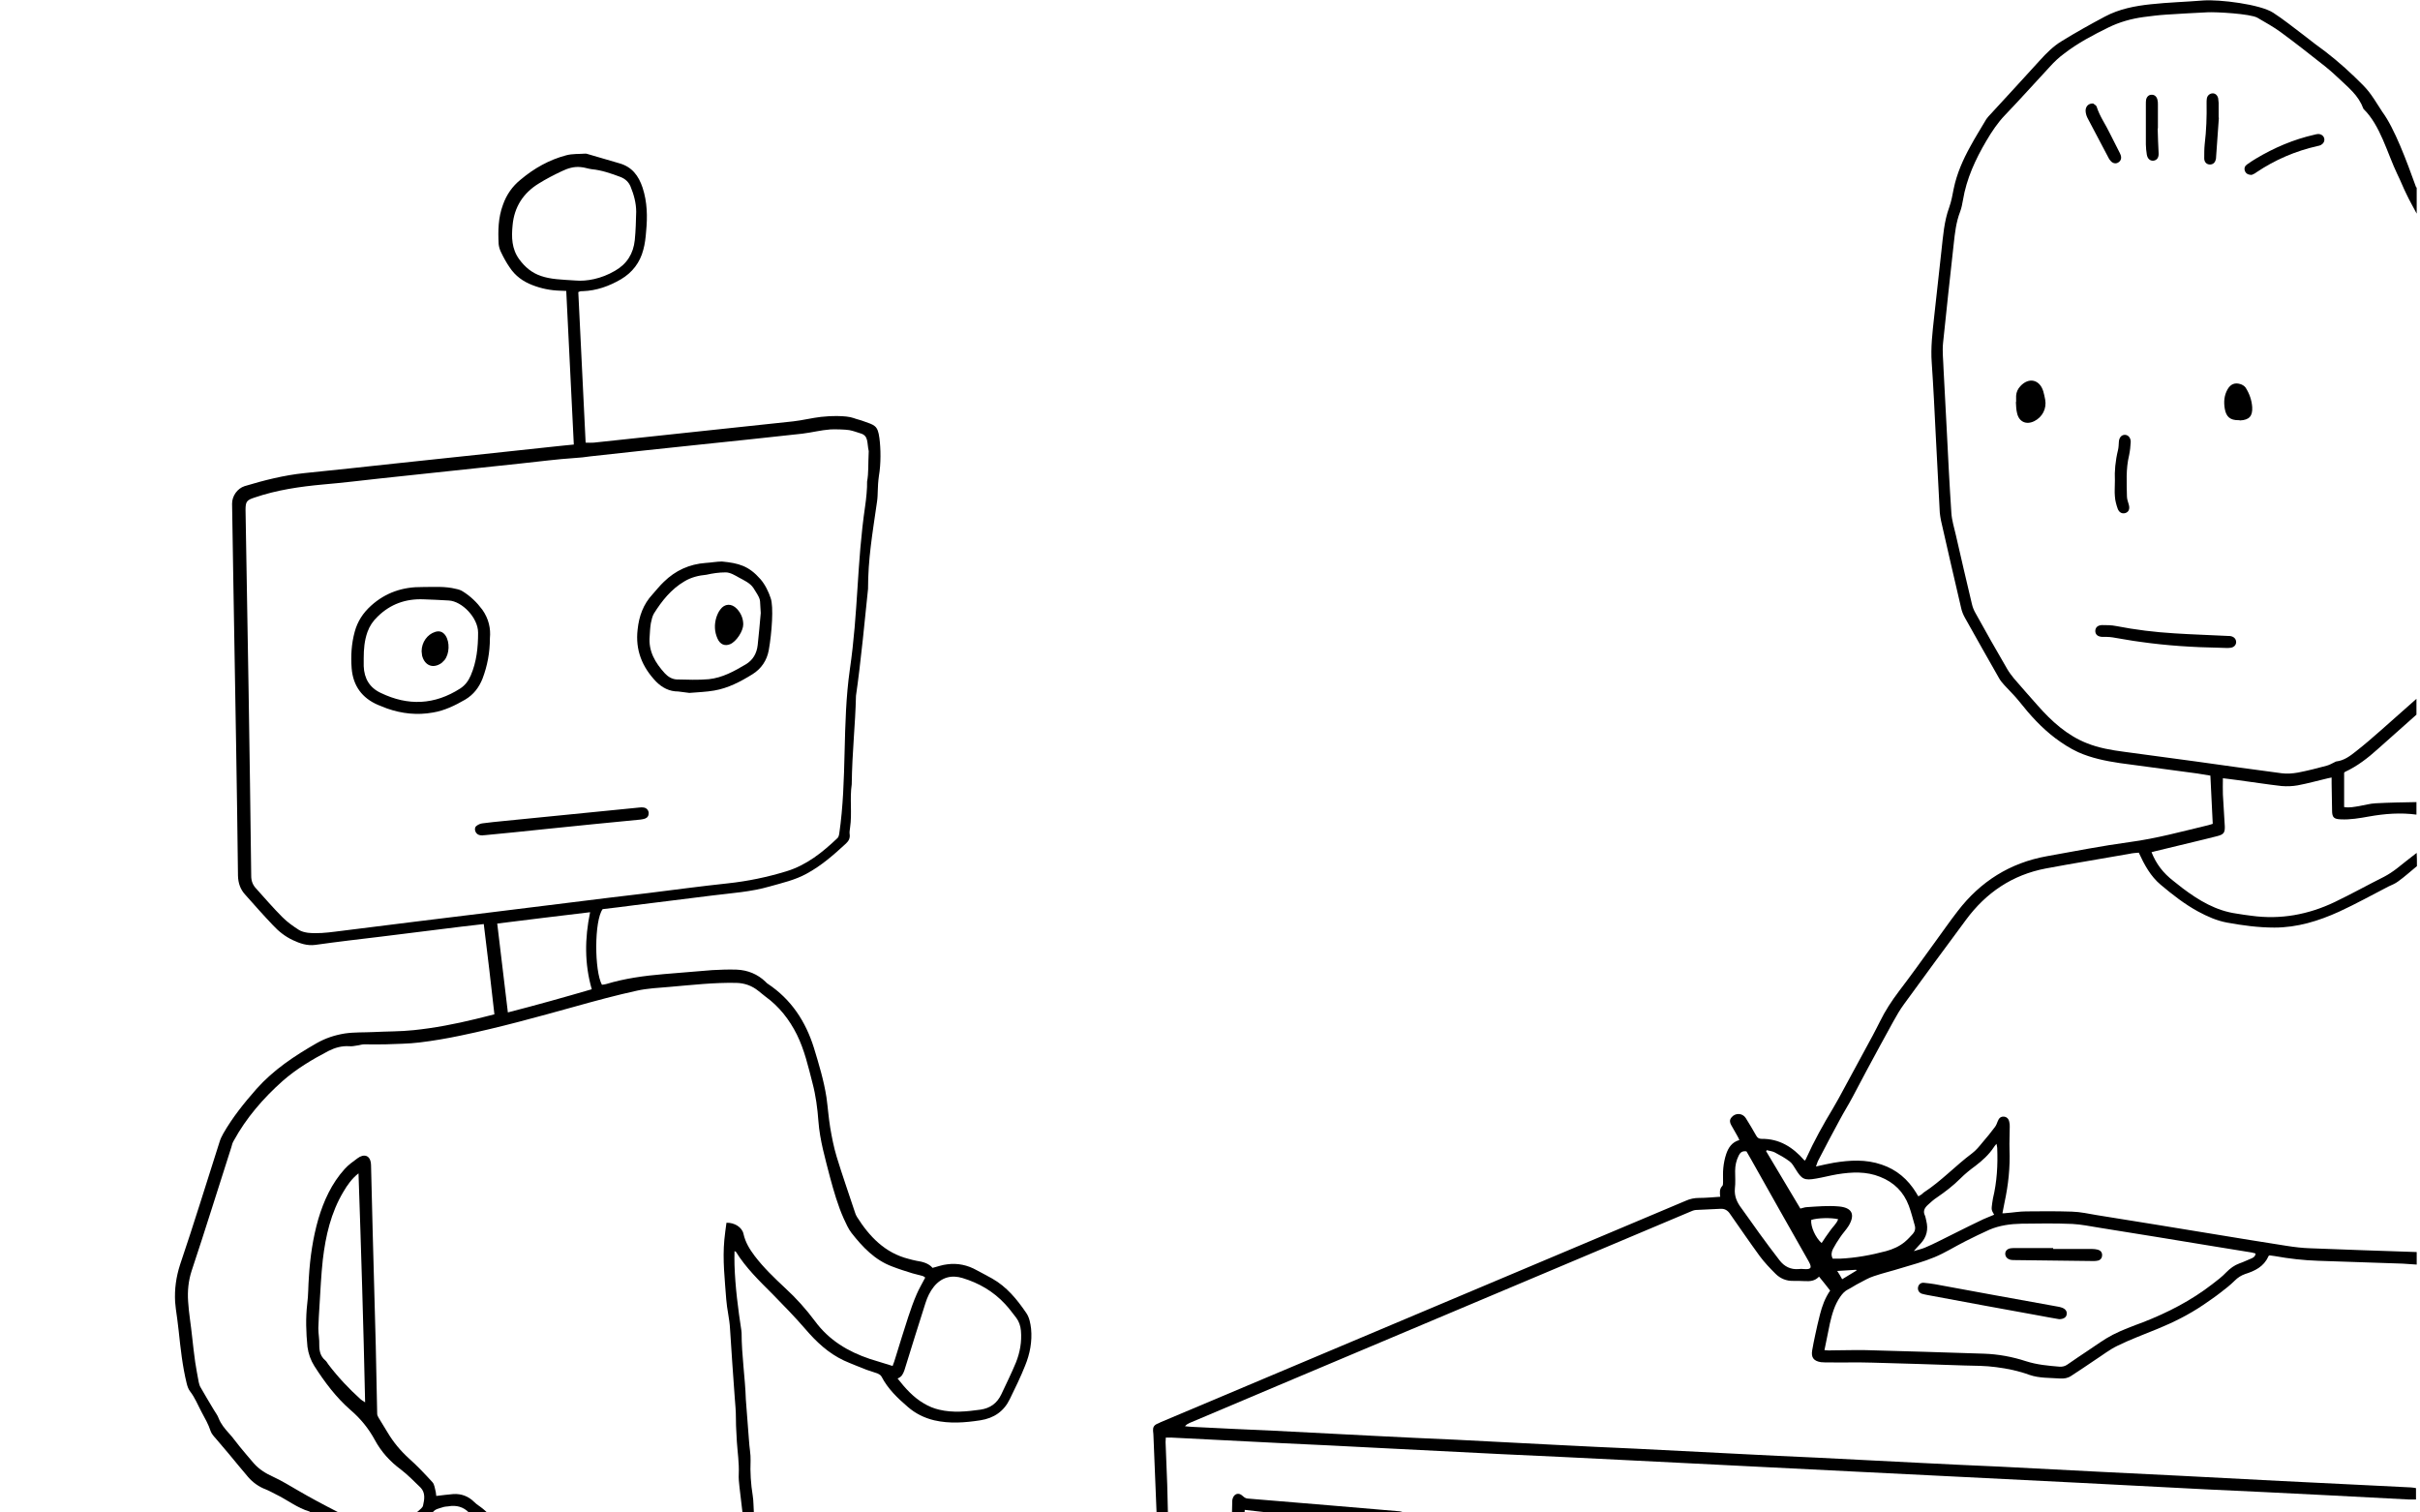 <?xml version="1.0" encoding="utf-8"?>
<!-- Generator: Adobe Illustrator 25.2.3, SVG Export Plug-In . SVG Version: 6.00 Build 0)  -->
<svg version="1.1" id="레이어_1" xmlns="http://www.w3.org/2000/svg" xmlns:xlink="http://www.w3.org/1999/xlink" x="0px"
	 y="0px" viewBox="0 0 1024 640" style="enable-background:new 0 0 1024 640;" xml:space="preserve">
<g>
	<path d="M1022.7,366.5c-2.7,2.2-5.2,4.5-8,6.5c-1.2,0.9-2.7,1.5-4,2.1c-7,3.6-13.8,7.4-21,10.7c-8.6,3.9-17.6,6.7-27.3,6.7
		c-6.8,0-13.4-0.9-20-2.1c-4.4-0.8-8.4-2.6-12.3-4.7c-5.7-3.1-10.8-7.1-15.8-11.3c-4.3-3.6-6.9-8.4-9.3-13.6c-1.3,0.1-2.7,0.2-4,0.5
		c-11.8,2.1-23.7,4-35.4,6.2c-14.1,2.7-25.2,10.2-33.7,21.7c-8.8,11.9-17.6,23.8-26.3,35.8c-1.7,2.3-3.1,4.8-4.5,7.3
		c-3.8,6.8-7.4,13.6-11.1,20.4c-2.1,3.9-4.1,7.8-6.2,11.7c-1.7,3.2-3.6,6.2-5.3,9.4c-3.1,5.7-6.1,11.4-9.1,17.2
		c-0.4,0.7-0.5,1.4-1,2.6c2.8-0.6,5.2-1.2,7.6-1.6c6.8-1.1,13.5-1.5,20.2,0.8c6.3,2.1,11.1,6.2,14.6,11.9c0.2,0.4,0.5,0.8,0.7,1.2
		c0,0.1,0.1,0.1,0.3,0.3c0.4-0.3,0.9-0.5,1.3-0.8c0.3-0.2,0.6-0.6,0.9-0.8c7.4-4.8,13.4-11.3,20.5-16.6c1.6-1.2,3-2.9,4.3-4.5
		c1.9-2.2,3.7-4.4,5.4-6.7c0.5-0.7,0.8-1.5,1.1-2.3c0.5-1.3,1.2-2,2.4-2c1.2,0,2.2,0.7,2.5,2.2c0.2,0.7,0.2,1.4,0.2,2.1
		c0,3.2-0.2,6.4-0.1,9.6c0.3,7.6-0.5,15-2.1,22.4c-0.3,1.5-0.6,3-0.9,4.6c0.5,0,1.1,0,1.7-0.1c2.8-0.2,5.6-0.7,8.3-0.7
		c6.5-0.1,13-0.1,19.4,0.1c3.6,0.1,7.1,0.9,10.7,1.5c16.4,2.6,32.8,5.3,49.3,8c10.3,1.7,20.7,3.4,31,5c3.2,0.5,6.5,0.9,9.8,1
		c15,0.6,30.1,1.1,45.1,1.6c0,1.8,0,3.5,0,5.3c-2-0.1-4-0.3-6-0.4c-11.9-0.4-23.8-0.8-35.7-1.2c-6.2-0.2-12.3-0.9-18.4-2
		c-0.8-0.1-1.6-0.2-2.2-0.3c-0.3,0.3-0.5,0.3-0.5,0.5c-1.9,4.3-5.7,6.1-9.8,7.4c-1.7,0.6-3.1,1.5-4.4,2.8c-1.9,1.9-4.1,3.6-6.2,5.2
		c-2.3,1.8-4.7,3.4-7,5c-6.2,4.2-12.8,7.5-19.7,10.3c-5.6,2.3-11.3,4.4-16.8,7.1c-3.3,1.6-6.2,3.9-9.3,5.9
		c-3.4,2.3-6.8,4.6-10.2,6.8c-1.5,1-3,1.2-4.8,1.1c-4.3-0.3-8.7-0.1-12.8-1.5c-4.6-1.7-9.4-2.7-14.2-3.3c-4.4-0.6-8.9-0.6-13.4-0.7
		c-13-0.4-25.9-0.9-38.9-1.2c-6.2-0.2-12.5,0-18.7-0.1c-1,0-2.1,0-3.1-0.1c-3.1-0.5-4.2-2-3.7-5c0.4-2.2,0.8-4.4,1.3-6.6
		c0.6-2.9,1.3-5.8,2-8.6c0.9-3.5,2.1-6.9,4.3-10.1c-1.5-2-3.1-3.9-4.7-5.9c-1.8,1.9-3.8,2-6,1.9c-1.6-0.1-3.2-0.1-4.8-0.1
		c-3,0.1-5.6-1-7.6-3c-2.4-2.4-4.7-4.8-6.7-7.5c-4.3-5.9-8.4-11.9-12.6-17.9c-1-1.5-2.3-2.2-4-2.1c-3.5,0.2-7,0.3-10.5,0.5
		c-0.9,0.1-1.8,0.5-2.7,0.9c-57.9,24.4-115.8,48.8-173.8,73.3c-12.5,5.3-25.1,10.6-37.6,15.9c-0.7,0.3-1.4,0.7-2,1.4
		c1.2,0.1,2.5,0.3,3.7,0.3c11.3,0.6,22.5,1.1,33.8,1.6c14.3,0.7,28.6,1.5,42.9,2.2c11.3,0.6,22.7,1.1,34,1.6
		c14.2,0.7,28.4,1.5,42.7,2.2c11.2,0.6,22.4,1.1,33.6,1.6c14.5,0.7,28.9,1.5,43.4,2.2c11.1,0.6,22.2,1.1,33.3,1.6
		c14.5,0.7,28.9,1.5,43.4,2.2c11.3,0.6,22.7,1.1,34,1.6c14.2,0.7,28.4,1.5,42.7,2.2c11.4,0.6,22.9,1.1,34.3,1.7
		c14.1,0.7,28.3,1.5,42.4,2.2c11.5,0.6,23,1.1,34.5,1.7c6.7,0.3,13.4,0.7,20.1,1c0.7,0,1.4,0.2,2.1,0.3c0,1.6,0,3.2,0,4.8
		c-1,0-2.1,0-3.1,0c-11.5-0.6-23-1.2-34.5-1.8c-17.2-0.9-34.4-1.7-51.5-2.5c-18.1-0.9-36.1-1.9-54.2-2.8c-16-0.8-32-1.6-47.9-2.4
		c-16.1-0.8-32.1-1.6-48.2-2.4c-16-0.8-32-1.6-47.9-2.4c-16-0.8-32-1.6-47.9-2.4c-17.3-0.9-34.7-1.7-52-2.5
		c-17.8-0.9-35.6-1.8-53.5-2.7c-12.9-0.7-25.7-1.3-38.6-1.9c-15.8-0.8-31.6-1.6-47.5-2.4c-0.7,0-1.4,0-2.2,0c0,0.8-0.1,1.3-0.1,1.9
		c0.2,6,0.5,12,0.7,18c0.1,4.1,0.2,8.1,0.3,12.2c-1.6,0-3.2,0-4.8,0c-0.4-10.7-0.9-21.4-1.3-32.1c0-1-0.1-1.9-0.2-2.9
		c-0.1-1.4,0.4-2.3,1.7-2.9c0.5-0.2,1-0.4,1.5-0.7c74.1-31.2,148.1-62.5,222.2-93.7c1.8-0.8,3.6-1.2,5.6-1.2c2.9,0,5.9-0.3,9-0.5
		c-0.2-1.7-0.4-3.3,0.9-4.6c0.4-0.4,0.2-1.2,0.3-1.8c0-1.9-0.1-3.9,0.1-5.8c0.2-2,0.6-4,1.2-5.8c0.9-2.7,2.4-5.1,5.6-6
		c-0.4-0.8-0.6-1.4-1-2c-0.8-1.5-1.7-2.9-2.5-4.4c-0.6-1.1-0.7-2.1,0.1-3.1c1.6-2.1,4.7-2,6.1,0.2c1.5,2.4,3,4.9,4.4,7.4
		c0.5,0.9,1.1,1.4,2.3,1.4c7.5-0.1,13.2,3.5,18,9c0.1,0.1,0.1,0.1,0.3,0.2c0.2-0.3,0.5-0.6,0.6-1c3.3-7.3,7.2-14.3,11.3-21.1
		c0.8-1.4,1.6-2.8,2.4-4.2c4.8-8.8,9.5-17.6,14.3-26.4c1.1-2,2.1-4.1,3.2-6.2c2.2-4.5,4.9-8.6,7.9-12.6c5.1-6.7,10-13.5,14.9-20.3
		c3.4-4.6,6.6-9.3,10.1-13.8c9.6-12.5,22.1-20.4,37.7-23.2c11.7-2.1,23.4-4.4,35.2-6c11.2-1.5,22.1-4.5,33-7.1
		c0.6-0.1,1.2-0.4,2-0.6c-0.3-6.8-0.7-13.5-1-20.4c-1.8-0.3-3.7-0.6-5.5-0.9c-10.9-1.5-21.9-2.9-32.8-4.4c-6-0.9-12-2.1-17.6-4.6
		c-3.5-1.6-6.7-3.7-9.8-6c-5.8-4.4-10.6-9.7-15.1-15.4c-1.9-2.4-4.2-4.6-6.3-6.9c-0.8-0.9-1.7-1.9-2.3-3c-4.8-8.5-9.7-17-14.4-25.5
		c-0.8-1.4-1.4-2.9-1.7-4.4c-2.9-12.3-5.7-24.6-8.5-36.9c-0.2-1.1-0.4-2.2-0.5-3.3c-0.6-10.9-1.1-21.7-1.7-32.6
		c-0.5-10.2-1-20.5-1.7-30.7c-0.5-6.5,0.3-12.9,1-19.4c1-9.4,2.1-18.8,3.1-28.1c0.7-6.2,1.1-12.4,3.3-18.4c0.9-2.5,1.4-5.3,1.9-7.9
		c1.3-6.3,3.9-12.2,7-17.8c2.1-3.9,4.5-7.7,6.8-11.6c0.5-0.7,1.1-1.4,1.7-2c7-7.6,14-15.2,20.9-22.8c2.8-3.1,5.8-6.1,9.3-8.2
		c6-3.7,12.1-7.1,18.3-10.4c6-3.2,12.7-4.5,19.4-5.2c7.4-0.8,14.8-1,22.2-1.6c6.8-0.5,24.1,1.6,29.6,5.2c4.3,2.8,8.3,6,12.4,9.1
		c1.8,1.3,3.5,2.8,5.3,4.1c5.9,4.2,11.4,8.8,16.6,13.8c6.1,5.9,6.1,5.9,11.9,15c5.1,6.9,10.2,20.6,14.2,31.7c0,0.1,0.2,0.2,0.3,0.3
		c0,3.7,0,7.4,0,11c-1.4-2.7-3-5.4-4.3-8.2c-1.4-2.8-2.5-5.7-3.9-8.5c-4.3-9-7.2-20.7-14.3-27.6c-2.3-6-5.8-8.5-12.6-14.9
		c-1.1-1-2.3-2-3.5-3c-6.2-4.9-12.4-9.8-18.8-14.5c-3.1-2.3-6.6-4.2-10-6.2c-3-1.7-17.6-2.5-21.1-2.3c-5.9,0.3-11.8,0.6-17.7,1
		c-3.1,0.2-6.2,0.6-9.3,1c-5.2,0.7-10.2,2.1-14.9,4.4c-6.5,3.2-13,6.6-18.8,11.1c-2.2,1.6-4.2,3.5-6,5.5
		c-6.3,6.8-12.5,13.7-18.9,20.4c-3.2,3.3-5.7,7.1-8,11c-4.6,7.8-8.4,16-9.9,25.1c-0.3,1.7-0.6,3.3-1.2,4.9c-1.7,4.4-2.2,9-2.7,13.6
		c-1.5,13.9-3.1,27.8-4.5,41.8c-0.4,3.7,0.1,7.5,0.2,11.3c0.4,8.2,0.9,16.5,1.3,24.7c0.6,12,1.2,24,2,36c0.2,3.2,1.2,6.3,1.9,9.4
		c2.2,9.7,4.5,19.5,6.8,29.2c0.3,1.3,0.8,2.6,1.5,3.8c4.4,8,8.9,15.9,13.5,23.8c0.8,1.4,1.8,2.6,2.8,3.9c3.3,3.8,6.6,7.6,10,11.4
		c5.9,6.7,12.5,12.7,20.9,16c5,2,10.3,2.9,15.6,3.6c10.1,1.4,20.3,2.7,30.4,4.1c12.1,1.7,24.2,3.4,36.4,5c2.2,0.3,4.6,0.1,6.9-0.3
		c4.1-0.8,8.1-1.8,12.1-2.9c1.1-0.3,2.2-0.9,3.2-1.4c0.3-0.1,0.6-0.4,0.9-0.4c3.3-0.4,5.8-2.3,8.2-4.2c3.7-2.9,7.3-6,10.8-9.1
		c5-4.4,9.9-8.8,14.9-13.2c0,2.2,0,4.5,0,6.7c-5.4,4.8-10.8,9.6-16.3,14.5c-4.2,3.8-8.7,7.3-13.9,9.7c-0.2,0.1-0.3,0.3-0.4,0.4
		c0,4.9,0,9.6,0,14.5c2.2,0.4,4.3-0.1,6.3-0.4c2.4-0.4,4.7-1.1,7.1-1.2c5.7-0.3,11.5-0.4,17.2-0.5c0,1.8,0,3.5,0,5.3
		c-6.7-0.9-13.4-0.4-20.1,0.8c-3.9,0.7-7.9,1.4-11.9,1.2c-2.9-0.1-3.7-0.8-3.7-3.7c-0.1-3.8-0.1-7.7-0.2-11.5c0-0.8,0-1.6,0-2.5
		c-0.7,0.1-1.1,0.2-1.5,0.3c-4.3,1-8.5,2.2-12.8,3c-2.2,0.4-4.6,0.5-6.9,0.3c-6.2-0.7-12.4-1.7-18.5-2.5c-2-0.3-4.1-0.5-6.3-0.8
		c0,2.4-0.1,4.7,0,6.9c0.2,4.5,0.6,8.9,0.8,13.4c0.1,2.8-0.5,3.5-3.2,4.2c-1.9,0.5-3.7,0.9-5.6,1.4c-6.9,1.7-13.8,3.3-20.7,5
		c-0.5,0.1-1,0.3-1.5,0.4c2,5,4.9,8.8,9.3,12.2c1.3,1,2.5,2,3.8,3c6.9,5.2,14.2,9.6,23,10.8c2.1,0.3,4.1,0.7,6.2,0.9
		c12.3,1.7,24.1-0.5,35.2-5.8c7.1-3.4,13.9-7.2,20.9-10.7c1.9-1,3.7-2.2,5.4-3.5c2.8-2.3,5.6-4.4,8.4-6.6
		C1022.7,362.3,1022.7,364.4,1022.7,366.5z M772,571.3c1.2,0.1,2,0.2,2.9,0.1c4.9,0,9.8-0.2,14.6-0.1c16.6,0.4,33.3,1,49.9,1.5
		c6.1,0.2,12.1,1.3,17.9,3.2c4.7,1.5,9.4,1.9,14.1,2.3c1.3,0.1,2.4-0.2,3.4-0.9c2.9-2,5.8-4,8.7-5.9c3.5-2.3,6.8-4.8,10.5-6.7
		c4.1-2.1,8.5-3.7,12.8-5.3c10.5-4.1,20.4-9.2,29.3-16.1c2.1-1.6,4.2-3.2,6-5.1c1.6-1.6,3.3-2.9,5.5-3.7c1.8-0.6,3.5-1.5,5.3-2.2
		c0.8-0.4,1.5-0.9,1.5-2c-0.5-0.1-1-0.3-1.5-0.4c-5.1-0.8-10.3-1.7-15.4-2.5c-16.4-2.7-32.8-5.4-49.2-8c-3.8-0.6-7.6-1.4-11.4-1.6
		c-7.2-0.3-14.4-0.2-21.6-0.1c-4.6,0.1-9.1,0.7-13.4,2.5c-3.4,1.5-6.8,3.2-10.2,4.9c-4.4,2.2-8.6,4.9-13.2,6.8
		c-4.6,1.9-9.4,3.2-14.1,4.6c-3.8,1.2-7.7,2.1-11.5,3.4c-2.2,0.7-4.2,1.9-6.3,3c-1.6,0.8-3,1.8-4.6,2.6c-1.4,0.7-2.4,1.8-3.3,3.1
		c-2.4,3.4-3.5,7.4-4.4,11.3C773.6,563.5,772.8,567.3,772,571.3z M775.5,532.6c1,0,2,0,3,0c6.7-0.3,13.2-1.5,19.6-3.2
		c2.9-0.8,5.6-2,7.9-3.9c1.2-1,2.3-2.2,3.4-3.4c0.9-1,1.2-2.3,0.8-3.6c-0.8-2.8-1.5-5.6-2.5-8.3c-2.2-5.9-6.3-9.9-12.1-12.2
		c-5.9-2.4-12-2.1-18.2-1.1c-3,0.5-5.9,1.3-8.9,1.8c-5.1,0.9-6.1,0.3-8.8-4.1c-0.7-1.1-1.4-2.4-2.5-3.2c-2-1.5-4.2-2.7-6.3-3.8
		c-1-0.5-2.2-0.6-3.3-0.9c-0.1,0.1-0.2,0.3-0.3,0.4c4.8,8.1,9.7,16.3,14.5,24.3c1-0.2,1.9-0.6,2.7-0.6c4.5-0.3,9.1-0.7,13.6-0.3
		c5.5,0.5,7,3.3,4.2,8.1c-1.1,1.8-2.6,3.3-3.7,5c-1.1,1.6-2.1,3.2-3,4.9C775,529.7,774.7,531.1,775.5,532.6z M843.8,514
		c-1.2-2.1-1.2-2.1-0.8-5c0.1-0.6,0.2-1.3,0.3-1.9c1.7-7,2.1-14.2,1.8-21.4c0-0.5-0.2-0.9-0.3-1.7c-0.5,0.6-0.9,1-1.1,1.4
		c-2.1,3.2-4.9,5.7-7.9,8c-2.2,1.6-4.3,3.3-6.2,5.2c-3.1,3.1-6.5,5.7-10,8.1c-1.4,0.9-2.7,2.1-3.9,3.2c-1.3,1.2-2.1,2.6-1.2,4.4
		c0.3,0.7,0.4,1.5,0.6,2.3c0.9,3.6,0.2,6.8-2.4,9.6c-0.9,0.9-1.7,1.9-2.9,3.2c1.9-0.6,3.4-0.9,4.8-1.5c1.9-0.8,3.8-1.7,5.6-2.6
		c5.9-2.9,11.7-5.9,17.6-8.7C839.7,515.6,841.8,514.9,843.8,514z M739,487.2c-1.9-0.3-2.7,0.6-3.3,1.8c-1,2-1.5,4.2-1.5,6.5
		c0,2.5,0.2,5-0.1,7.4c-0.3,3.3,0.9,5.9,2.8,8.4c2.6,3.5,5,7.1,7.5,10.5c2.8,3.9,5.7,7.7,8.6,11.5c2,2.6,4.7,4,8.1,3.7
		c0.7-0.1,1.4-0.1,2.2,0c2.8,0.2,3.7-0.3,2-3.3c-8.2-14.4-16.3-28.8-24.4-43.2C740.2,489.3,739.6,488.2,739,487.2z M777.8,515.9
		c-2.9-0.7-8.6-0.6-11.4,0.3c-0.3,2.8,1.8,7.5,4.4,9.8c1.1-1.7,2.3-3.5,3.5-5.1C775.4,519.2,777.1,517.9,777.8,515.9z M779.5,541.3
		c2.1-1.3,4.1-2.5,6.1-3.7c-0.1-0.1-0.1-0.2-0.2-0.3c-2.5,0.2-5.1,0.3-8,0.5C778.2,539,778.8,540,779.5,541.3z"/>
	<path d="M316.9,609.2c0.2,3.5,0.8,6.1,0.7,8.8c-0.2,5,0.1,9.9,0.9,14.8c0.4,2.4,0.3,4.9,0.5,7.4c-1.6,0-3.2,0-4.8,0
		c-0.4-3.7-0.9-7.3-1.3-11c-0.2-1.8-0.4-3.7-0.3-5.5c0.2-4.6-0.5-9.1-0.8-13.6c-0.1-3.4-0.4-5.4-0.4-9.7c0-3.9-0.3-5.9-0.5-9
		c-0.7-9.7-1.4-19.5-2-29.2c-0.2-4.1-1.3-8.2-1.6-12.4c-0.6-8.4-1.6-16.7-0.8-25.2c0.2-2.4,0.6-4.8,0.9-7.2c3.4-0.1,6.6,1.9,7.2,4.7
		c0.8,3.6,2.6,6.5,4.7,9.3c3.8,5,8.3,9.3,12.9,13.6c4.7,4.3,8.9,9,12.7,14.1c5.9,8,13.9,12.8,23.1,15.9c3.1,1,6.2,1.9,9.7,3
		c0.5-1.3,0.9-2.4,1.2-3.5c1.8-5.7,3.5-11.5,5.4-17.2c1.1-3.3,2.2-6.5,3.6-9.7c1-2.3,2.3-4.5,3.6-7c-0.3-0.2-0.7-0.6-1.2-0.7
		c-1.4-0.4-2.8-0.7-4.2-1.1c-2.9-0.9-5.8-1.8-8.6-2.9c-7.3-2.7-12.5-8.2-17.2-14.2c-1.4-1.8-2.3-4-3.3-6.1
		c-2.5-5.6-4.2-11.6-5.8-17.5c-2-7.8-4.3-15.6-4.9-23.7c-0.4-5.4-1.1-10.8-2.5-16.1c-1.8-7-3.4-14-6.6-20.5
		c-3.2-6.4-7.5-11.9-13.3-16.1c-1-0.8-2-1.6-3-2.4c-2.7-2.2-5.8-3.3-9.3-3.4c-9.5-0.2-18.9,0.9-28.3,1.7c-4.6,0.4-9.3,0.6-13.8,1.6
		c-8.7,1.9-17.2,4.2-25.8,6.6c-16.2,4.5-32.4,9-48.8,12.4c-5.7,1.2-11.5,2.2-17.3,2.9c-4.8,0.6-9.6,0.6-14.4,0.8c-3,0.1-6.1,0-9.1,0
		c-1,0-2,0.4-3,0.5c-1.1,0.2-2.2,0.4-3.3,0.3c-3.2-0.2-6,0.6-8.8,2c-6.9,3.6-13.6,7.6-19.4,12.7c-8.2,7.3-15.4,15.6-20.7,25.3
		c-0.5,0.8-0.8,1.8-1,2.7c-5.6,17.4-11,34.9-16.8,52.3c-1.4,4.3-1.8,8.6-1.5,13c0.3,5,1.2,10,1.7,15c0.4,3.6,0.8,7.2,1.3,10.7
		c0.4,2.8,1,5.7,1.5,8.5c0.2,0.8,0.4,1.6,0.8,2.2c1.8,3.2,3.7,6.3,5.6,9.5c0.7,1.2,1.6,2.3,2,3.5c1,2.5,2.6,4.4,4.3,6.3
		c1.7,1.8,3.1,3.9,4.7,5.8c1.9,2.3,3.9,4.7,5.9,7c2.3,2.6,5.1,4.3,8.2,5.7c3.7,1.7,7.2,3.9,10.7,5.9c2.4,1.4,4.9,2.8,7.3,4.1
		c3.3,1.8,6.6,3.5,9.9,5.2c-4,0-8,0-12,0c-0.2-0.2-0.3-0.4-0.5-0.5c-5.2-1.5-9.5-5-14.3-7.3c-1.4-0.7-2.8-1.5-4.3-2.1
		c-2.9-1.1-5.4-2.9-7.4-5.2c-2.7-3.1-5.3-6.4-8-9.6c-1.8-2.2-3.8-4.4-5.6-6.6c-0.9-1-1.9-2.1-2.3-3.3c-0.9-2.8-2.4-5.4-3.8-8
		c-1.6-3-2.8-6.1-4.9-8.8c-0.7-0.9-1.1-2.1-1.4-3.3c-1.8-7.3-2.6-14.8-3.4-22.3c-0.3-3.1-0.8-6.2-1.2-9.3c-0.1-1-0.2-1.9-0.3-2.9
		c-0.3-5.4,0.4-10.5,2.1-15.8c5.8-17.1,11.1-34.4,16.6-51.6c0.4-1.4,1-2.7,1.7-3.9c3.9-6.8,8.8-12.9,14-18.8
		c7.3-8.2,16.1-14,25.5-19.4c3.7-2.1,7.6-3.4,11.9-4.1c4.1-0.6,8.1-0.4,12.1-0.6c5.7-0.3,11.4-0.2,17-0.8c8.8-0.9,17.6-2.6,26.2-4.7
		c2.6-0.6,5.1-1.3,8-2c-1.4-12.7-2.9-25.3-4.5-38.2c-3.3,0.4-6.4,0.7-9.5,1.1c-11.3,1.4-22.5,2.8-33.8,4.2
		c-9.3,1.1-18.6,2.2-27.9,3.5c-3.5,0.5-6.6-0.6-9.6-2c-3.2-1.5-6-3.7-8.4-6.3c-4-4.2-7.9-8.6-11.8-13c-2-2.2-2.9-4.8-3-7.9
		c-0.2-18.6-0.5-37.3-0.8-55.9c-0.4-23.5-0.8-47.1-1.2-70.6c-0.2-10.3-0.3-20.6-0.5-31c0-3.2,2.2-6.4,5.3-7.4
		c8.3-2.5,16.6-4.6,25.2-5.5c12.9-1.3,25.8-2.7,38.7-4.1c11.3-1.2,22.6-2.4,33.9-3.6c11.2-1.2,22.4-2.4,33.6-3.6
		c2.5-0.3,5.1-0.5,7.9-0.8c-1.1-21.7-2.1-43.2-3.2-65c-0.9,0-1.7-0.1-2.5-0.1c-4.1-0.1-8.1-0.9-11.9-2.4c-3.9-1.5-7.2-3.9-9.5-7.4
		c-1.4-2-2.6-4.2-3.7-6.5c-0.5-1-0.9-2.3-1-3.4c-0.3-5.6-0.2-11.2,1.8-16.6c1.5-4.3,4-7.9,7.5-10.7c5.7-4.8,12.1-8.4,19.3-10.3
		c2.6-0.7,5.4-0.5,8.1-0.7c0.2,0,0.5,0,0.7,0.1c4.6,1.3,9.1,2.7,13.7,4c5.3,1.5,8.1,5.2,9.8,10.3c2,6.1,2.1,12.3,1.5,18.5
		c-0.2,2.6-0.5,5.3-1.2,7.8c-1.4,5.4-4.6,9.6-9.5,12.5c-5,2.9-10.3,4.8-16.1,5c-0.4,0-0.8,0-1.2,0.1c-0.1,0-0.3,0.1-0.7,0.3
		c1,21.1,2.1,42.3,3.1,63.7c1.2,0,2.3,0.1,3.4,0c17.2-1.8,34.4-3.7,51.5-5.5c14.3-1.5,18.5-2,32.9-3.5c3.7-0.4,8.2-1.5,11.8-1.9
		c3.5-0.4,10.5-0.7,13.8,0.5c1.3,0.5,2.8,0.8,4.1,1.3c4.8,1.7,6.1,1.8,6.8,7.1c0.6,4.4,0.7,10.9-0.2,16.1c-0.7,5.1-0.3,7.5-0.8,10.9
		c-2,13.9-3.8,24.2-3.8,36.9c-1.1,10.6-3.1,31.6-5.1,45.2c-0.3,12.8-1.6,23.2-1.8,37.5c-0.9,6.1,0.2,12.2-0.7,18.3
		c-0.1,0.9-0.3,1.8-0.2,2.6c0.3,1.7-0.3,3-1.5,4.1c-5.2,4.8-10.4,9.4-16.7,12.8c-4.9,2.7-10.3,3.9-15.6,5.4
		c-7.9,2.3-16.1,2.8-24.1,3.8c-10.9,1.4-21.9,2.7-32.9,4.1c-4.6,0.6-9.2,1.2-13.7,1.7c-3.6,4.9-3.5,26.2-0.3,32
		c0.6-0.1,1.2-0.1,1.8-0.3c7.9-2.4,16.1-3.5,24.3-4.2c6.9-0.5,13.7-1.2,20.6-1.7c3.4-0.2,6.9-0.3,10.3-0.2c4.7,0.2,8.9,1.9,12.3,5.2
		c0.3,0.3,0.5,0.6,0.9,0.8c9.9,6.6,16,15.9,19.5,27.1c2.1,6.9,4.2,13.8,5.3,20.9c0.6,4.3,0.9,8.6,1.6,12.9c0.7,4.1,1.5,8.2,2.7,12.2
		c2.4,7.9,5.2,15.8,7.8,23.7c0.2,0.6,0.4,1.2,0.8,1.8c5.3,8.4,11.9,15.3,21.9,17.8c1.1,0.3,2.2,0.6,3.3,0.8c2.7,0.4,5.2,1.1,6.8,3
		c2.3-0.6,4.2-1.3,6.2-1.5c4.4-0.6,8.6,0.3,12.5,2.5c2.2,1.2,4.4,2.3,6.5,3.5c6.2,3.5,10.5,8.8,14.4,14.5c1.4,2,1.8,4.4,2.1,6.8
		c0.5,5.4-0.5,10.6-2.5,15.5c-1.9,4.8-4.2,9.5-6.5,14.2c-2.5,5.2-6.7,8.1-12.5,9c-6.5,1-13,1.5-19.5,0c-4.2-1-8-2.9-11.2-5.7
		c-4.3-3.7-8.4-7.6-11.1-12.8c-0.3-0.6-1-1-1.6-1.3c-1.6-0.6-3.2-1-4.8-1.6c-3.2-1.3-6.4-2.5-9.5-3.9c-6.6-3.1-11.7-7.9-16.4-13.4
		c-4.4-5.1-9.1-9.9-13.8-14.7c-5.6-5.6-11.3-11.1-15.5-17.9c-0.1-0.1-0.3-0.1-0.6-0.3c0,2-0.1,4,0,5.9c0.3,9.3,1.5,18.5,2.9,27.7
		c0,0.3,0.1,0.6,0.1,1c0,9.5,1.5,18.8,1.8,28.2 M105.2,292.7c0.4,26,0.8,52,1.1,78c0,2.1,0.7,3.8,2,5.2c3.7,4.1,7.3,8.3,11.2,12.2
		c2.1,2.1,4.5,3.8,7,5.4c1.1,0.7,2.5,1,3.8,1.2c3.9,0.4,7.8,0,11.7-0.5c11.2-1.4,22.4-2.8,33.6-4.2c10.9-1.3,21.7-2.7,32.6-4
		c11-1.4,22.1-2.7,33.1-4.1c11-1.4,21.9-2.7,32.9-4c11.2-1.4,22.4-2.9,33.6-4.1c8.5-0.9,16.7-2.6,24.9-5.1
		c8.6-2.6,15.4-8.1,21.7-14.1c0.4-0.4,0.6-1.1,0.7-1.7c3.4-23.2,1.2-46.4,4.5-69.6c3.6-24.6,2.9-44.7,6.5-69.3
		c0.4-2.7,0.9-7.5,0.8-10.2c0.7-3.9,0.4-6.9,0.7-12.9c-0.8-3.5,0-6.5-3.4-7.5c-1.6-0.5-3.2-1.1-4.8-1.4c-1.8-0.3-6.2-0.4-8-0.3
		c-4.1,0.3-7.8,1.3-11.9,1.8c-17.3,1.9-26.8,2.9-44.1,4.7c-15.2,1.6-30.4,3.2-45.6,4.9c-2.2,0.3-4.4,0.6-6.6,0.7
		c-7.6,0.5-15.1,1.5-22.7,2.3c-10,1.1-20,2.1-30.1,3.2c-9.7,1-19.4,2.1-29.1,3.1c-8.2,0.9-16.4,1.9-24.6,2.6
		c-9.8,0.9-19.5,2.3-28.9,5.5c-3.4,1.1-3.9,1.7-3.9,5.3C104.3,241.4,104.8,267.1,105.2,292.7z M379.8,583.3c3.3,4.2,6.7,8,11.2,10.6
		c2,1.2,4.2,2.1,6.4,2.6c5.8,1.4,11.6,0.8,17.4,0c4.2-0.6,7.1-2.7,8.9-6.5c2.1-4.5,4.3-8.9,6.2-13.5c1.7-4.3,2.5-8.7,2.1-13.4
		c-0.2-2.1-0.8-3.9-2-5.5c-1.5-1.9-3-4-4.7-5.8c-5-5.4-11.1-8.9-18-11c-4.6-1.4-8.8-0.4-12.1,3.6c-1.7,2.1-2.8,4.5-3.6,7
		c-3,9.5-6,18.9-8.9,28.4C382.1,581.4,381.6,582.6,379.8,583.3z M243.6,118.7c4.6,0.4,10.8-0.7,16.6-4.1c5.1-2.9,7.8-7.3,8.4-13
		c0.4-4,0.5-8,0.6-12c0-3.7-1-7.3-2.4-10.7c-0.8-1.9-2.2-3.2-4.2-4c-4-1.5-8-2.9-12.2-3.3c-1.6-0.2-3.1-0.8-4.7-0.9
		c-2.8-0.3-5.4,0.5-7.9,1.7c-3.4,1.6-6.7,3.3-9.9,5.3c-6.5,4-10.3,9.9-11,17.6c-0.5,5.1-0.4,10,2.8,14.4c2.5,3.4,5.4,5.8,9.3,7.1
		C233.1,118.2,237.4,118.3,243.6,118.7z M249.7,386c-13.1,1.5-26.1,3.2-39.3,4.8c1.5,12.7,3,25,4.5,37.6c12.1-3.1,23.8-6.4,35.5-9.8
		C247.3,407.8,247.4,397.1,249.7,386z"/>
	<path d="M175.4,640.3c0.6-0.3,1.2-0.5,1.6-0.9c0.7-0.7,1.8-1.4,2-2.3c0.6-2.6,1.1-5.5-1.1-7.7c-2.7-2.6-5.3-5.3-8.3-7.6
		c-4.6-3.4-8.3-7.5-11-12.5c-2.6-4.8-6-9-10.2-12.6c-6.1-5.3-11-11.8-15.4-18.7c-1.5-2.4-2.5-5.1-2.9-8.1
		c-0.6-6.1-0.8-12.1-0.1-18.2c0.5-3.7,0.4-7.5,0.7-11.3c0.5-8.3,1.7-16.6,4-24.6c2.3-7.7,5.6-15,11.1-21.1c1.6-1.8,3.6-3.2,5.5-4.6
		c2.5-1.9,5.6-1.6,5.7,3c0.2,9.4,0.5,18.9,0.7,28.3c0.4,16,0.9,32,1.3,48c0.2,9.6,0.4,19.2,0.6,28.8c0,0.6,0.3,1.2,0.6,1.7
		c1.3,2.1,2.6,4.2,3.9,6.4c2.4,4,5.3,7.5,8.8,10.7c3.6,3.2,6.9,6.7,10.1,10.2c0.9,1,1,2.8,1.4,4.2c0.1,0.5,0.1,1.1,0.2,1.6
		c2.5-0.3,4.9-0.6,7.2-0.8c3.4-0.2,6.4,0.9,8.9,3.4c1.1,1.1,2.4,1.8,3.6,2.8c0.7,0.5,1.3,1.2,1.9,1.7c-2.6,0-5.1,0-7.7,0
		c-2.4-2.5-5.4-3.3-8.8-2.7c-0.8,0.1-1.6,0.1-2.4,0.4c-1.5,0.5-3.3,0.7-4.3,2.3C180.6,640.3,178,640.3,175.4,640.3z M151.7,496.5
		c-2.8,2.2-4.7,4.9-6.4,7.8c-5.3,8.9-7.5,18.6-8.7,28.7c-0.7,6.4-1,12.9-1.4,19.4c-0.2,3.2-0.4,6.4-0.5,9.6c0,2.4,0.5,4.8,0.4,7.2
		c0,2.5,0.5,4.7,2.5,6.4c0.5,0.4,0.9,1.1,1.3,1.7c4.1,5.4,8.7,10.3,13.7,14.8c0.4,0.4,1,0.7,1.9,1.3
		C153.8,560.7,152.8,528.7,151.7,496.5z"/>
	<path d="M521.3,640.3c0-1.4,0.1-2.9,0.1-4.3c0-0.6,0-1.3,0.2-1.9c0.6-2,2.5-2.7,4.1-1.2c0.7,0.6,1.2,1.1,2.2,1.2
		c11.6,1,23.3,1.9,34.9,2.9c9.8,0.8,19.6,1.7,29.4,2.5c0.9,0.1,1.7,0.5,2.6,0.8c-18.6,0-37.1,0-55.7,0c-4.1-0.5-8.2-0.9-12.4-1.4
		c0,0.7-0.1,1-0.1,1.4C524.9,640.3,523.1,640.3,521.3,640.3z"/>
	<path d="M939.4,274.1c-11.3-0.2-22.5-0.9-33.7-2.5c-4-0.5-7.9-1.3-11.8-1.9c-0.8-0.1-1.6-0.2-2.4-0.2c-0.6,0-1.3,0-1.9,0
		c-1.9-0.1-2.9-0.9-3-2.4c0-1.5,0.9-2.5,2.8-2.6c2,0,4,0,6,0.4c8.2,1.6,16.4,2.6,24.7,3.1c7.6,0.5,15.2,0.7,22.7,1.1
		c0.4,0,0.8,0,1.2,0.1c1.4,0.3,2.2,1.3,2.2,2.5c0,1.2-0.9,2.2-2.3,2.4C942.5,274.3,940.9,274.1,939.4,274.1z"/>
	<path d="M853.1,170.1c0-0.9,0-1.8,0-2.6c0.1-1.6,0.7-2.9,1.8-4.1c3.6-3.9,8.2-2.8,9.7,2.2c0.3,1.1,0.6,2.3,0.8,3.5
		c0.7,3.8-1.2,7.4-4.6,9.1c-3.4,1.7-6.5,0.3-7.3-3.4c-0.4-1.5-0.4-3.2-0.5-4.7C853,170.1,853.1,170.1,853.1,170.1z"/>
	<path d="M952.8,74c-1.6,0-2.5-0.6-2.9-1.7c-0.4-1.1,0-2.1,0.9-2.7c1.2-0.9,2.5-1.7,3.8-2.5c7.7-4.6,15.9-8.1,24.7-10.1
		c0.5-0.1,1.1-0.3,1.6-0.3c1.3,0,2.4,0.8,2.6,2c0.2,1.1-0.4,2.1-1.5,2.7c-0.4,0.2-0.9,0.3-1.4,0.4c-9.3,2.1-17.9,5.8-25.8,11.1
		C954.1,73.5,953.2,73.8,952.8,74z"/>
	<path d="M894.9,203.3c-0.2-3.8,0.2-8.3,1.3-12.8c0.3-1.2,0.3-2.5,0.4-3.8c0.2-1.7,1.2-2.7,2.5-2.7c1.4,0,2.5,1.2,2.5,3
		c-0.1,1.9-0.3,3.8-0.7,5.7c-1.4,5.8-1,11.6-0.9,17.4c0,1.2,0.5,2.3,0.8,3.5c0.5,1.8-0.1,3.1-1.5,3.5c-1.3,0.4-2.6-0.2-3.2-1.8
		c-0.6-1.7-1.1-3.5-1.2-5.3C894.7,208.1,894.9,206.1,894.9,203.3z"/>
	<path d="M947.1,177.8c-3.4,0-5.1-1.4-5.7-4.8c-0.5-2.9-0.3-5.7,1.2-8.3c1.2-2.1,3-2.9,5.3-2.2c0.8,0.2,1.8,0.8,2.3,1.5
		c1.6,2.5,2.6,5.3,2.8,8.3c0.2,3.8-1.3,5.4-5.1,5.6C947.6,177.8,947.4,177.8,947.1,177.8z"/>
	<path d="M938.9,49.8c-0.4,5.6-0.8,11.3-1.2,16.9c0,0.2,0,0.5-0.1,0.7c-0.3,1.5-1.3,2.3-2.7,2.2c-1.3-0.1-2.2-1.1-2.2-2.6
		c0-2,0-4,0.2-6c0.7-5.8,0.9-11.6,0.8-17.4c0-0.6,0-1.3,0.1-1.9c0.2-1.3,1.3-2.2,2.5-2.2c1.1,0,2,0.8,2.3,2.1
		c0.1,0.6,0.1,1.3,0.2,1.9c0,2.1,0,4.2,0,6.2C938.9,49.8,938.9,49.8,938.9,49.8z"/>
	<path d="M913,54.3c0.1,3.5,0.2,7,0.4,10.5c0.1,1.9-0.7,3-2.2,3.2c-1.4,0.1-2.5-0.8-2.8-2.6c-0.2-1.4-0.4-2.9-0.4-4.3
		c0-5.7,0-11.3,0-17c0-0.6,0-1.3,0.1-1.9c0.3-1.4,1.3-2.2,2.5-2.1c1.1,0,2,0.8,2.3,2.1c0.2,0.7,0.2,1.4,0.2,2.1c0,3.4,0,6.7,0,10.1
		C913,54.3,913,54.3,913,54.3z"/>
	<path d="M885.7,43.8c0.3,0.3,1.3,0.7,1.5,1.4c1.3,4.1,3.8,7.5,5.6,11.3c1.3,2.7,2.8,5.4,4.1,8.1c0.1,0.3,0.3,0.6,0.4,0.9
		c0.5,1.3,0.2,2.5-0.9,3.2c-1,0.7-2.3,0.5-3.2-0.5c-0.5-0.5-0.9-1.1-1.2-1.8c-2.9-5.5-5.8-11-8.7-16.5c-0.5-1-0.8-2.1-0.8-3.2
		C882.6,44.9,883.8,43.7,885.7,43.8z"/>
	<path d="M871.3,558.2c-2.8-0.5-5.9-1-8.9-1.6c-15.6-2.8-31.1-5.7-46.7-8.6c-0.9-0.2-1.7-0.3-2.6-0.6c-1.2-0.5-1.7-1.6-1.5-2.7
		c0.2-1.1,1.1-2,2.4-1.9c1.6,0.1,3.2,0.4,4.7,0.6c17.4,3.2,34.7,6.4,52.1,9.5c0.5,0.1,1.1,0.2,1.6,0.4c1.5,0.5,2.3,1.5,2.1,2.8
		C874.4,557.4,873.2,558.2,871.3,558.2z"/>
	<path d="M868.8,528.5c5.5,0,11,0,16.5,0c0.8,0,1.6,0.1,2.4,0.3c1.1,0.3,1.8,1.1,1.8,2.3c0,1.1-0.6,2-1.7,2.3
		c-0.7,0.2-1.4,0.2-2.1,0.2c-11-0.1-22-0.3-33.1-0.4c-0.6,0-1.1,0-1.7-0.1c-1.5-0.3-2.4-1.3-2.4-2.6c0-1.2,0.9-2.1,2.3-2.3
		c0.7-0.1,1.4-0.1,2.1-0.1c5.3,0,10.5,0,15.8,0C868.8,528.2,868.8,528.3,868.8,528.5z"/>
	<path d="M287,292.6c-3.8,0-6.8-1.6-9.4-4.2c-5.9-6.2-8.8-13.3-7.8-22c0.6-5.7,2.4-10.7,6.3-14.9c1.6-1.8,3.1-3.7,4.8-5.3
		c4.9-4.8,10.8-7.5,17.7-8c2-0.1,4.8-0.6,6.9-0.6c7.1,0.7,11.3,1.8,16.3,7.5c2,2.3,3.5,5.5,4.3,8c1.3,3.5,0.5,14.7-0.8,22
		c-0.8,4.4-3.2,7.9-6.9,10.2c-5,3.1-10.3,5.9-16.2,6.9c-3.4,0.6-7,0.7-10.5,1 M321.7,256c-0.1-2.5,0-2.7-2.9-7.2
		c-1.4-2.1-3.9-3.2-6.1-4.4c-1.6-0.9-3.7-2.2-5.6-2.2c-2.9,0-5.5,0.4-8.2,1c-3.3,0.3-6.5,1.1-9.3,2.8c-5.6,3.3-9.5,8.2-12.9,13.6
		c-0.7,1.2-1,2.7-1.3,4.1c-0.3,1.8-0.4,3.7-0.5,5.5c-0.6,6.4,2.4,11.3,6.4,15.7c1.3,1.4,3,2.5,5,2.6c4.6,0.1,9.1,0.3,13.6-0.1
		c5.8-0.6,10.8-3.4,15.7-6.3c3-1.8,4.6-4.6,5-8.1c0.5-4.5,0.9-9.1,1.3-13.6"/>
	<path d="M207.3,270c0,6.2-1.1,11.8-3.1,17.1c-1.5,3.8-3.8,6.8-7.3,8.9c-4.3,2.5-8.8,4.7-13.7,5.5c-6.6,1.2-13.1,0.5-19.4-1.7
		c-1.3-0.5-2.5-1-3.8-1.5c-6.8-2.9-10.6-8.1-11.2-15.5c-0.4-5.2-0.1-10.4,1.3-15.5c1.2-4.4,3.5-7.9,6.9-11c6.2-5.6,13.5-8,21.7-7.9
		c4.8,0,9.6-0.4,14.3,0.8c1,0.2,2,0.5,2.9,1.1c3.2,2,5.9,4.6,8.2,7.7C206.8,261.8,207.7,266,207.3,270z M153.9,278.5
		c0,1.1,0,2.2,0,3.4c0.2,5.2,2.5,9.1,7.2,11.3c11.6,5.6,22.8,5.1,33.7-1.9c2.1-1.4,3.4-3.2,4.4-5.5c2.5-5.8,3.1-11.9,3.1-18.1
		c0-6.3-6.8-13.3-12.4-13.6c-3.6-0.2-7.2-0.4-10.7-0.5c-7.5-0.3-14,2-19.4,7.3c-2,1.9-3.4,4-4.3,6.5
		C154.2,271,153.9,274.8,153.9,278.5z"/>
	<path d="M204.2,353.5c-1.3,0-2.4-0.3-3-1.6c-0.4-0.9-0.3-1.9,0.4-2.4c0.7-0.6,1.7-1,2.5-1.1c3-0.4,6-0.7,9.1-1
		c19.1-1.9,38.2-3.8,57.3-5.7c0.6-0.1,1.3-0.1,1.9,0c1.2,0.2,2,1.1,2.1,2.3c0,1.2-0.5,2-1.6,2.4c-0.6,0.2-1.2,0.3-1.9,0.4
		c-13.4,1.3-26.7,2.6-40.1,4c-8.6,0.9-17.2,1.8-25.8,2.6C204.9,353.4,204.5,353.4,204.2,353.5z"/>
	<path d="M314.5,264.2c0,2.8-2.9,7.3-5.6,8.4c-2.2,0.9-4.2,0.1-5.3-2.4c-1.3-2.9-1.4-5.9-0.5-8.9c0.4-1.2,0.9-2.4,1.7-3.4
		c1.8-2.5,4.7-2.7,7-0.3C313.5,259.4,314.5,261.7,314.5,264.2z"/>
	<path d="M178.4,275.6c0-3.9,2.5-7.2,5.7-8.2c1.8-0.6,3.3-0.1,4.4,1.5c1.9,2.8,1.7,7.8-0.4,10.4c-0.4,0.4-0.8,0.8-1.2,1.2
		c-3.6,2.6-7.2,1.2-8.3-3.1C178.5,276.6,178.4,275.9,178.4,275.6z"/>
</g>
</svg>
